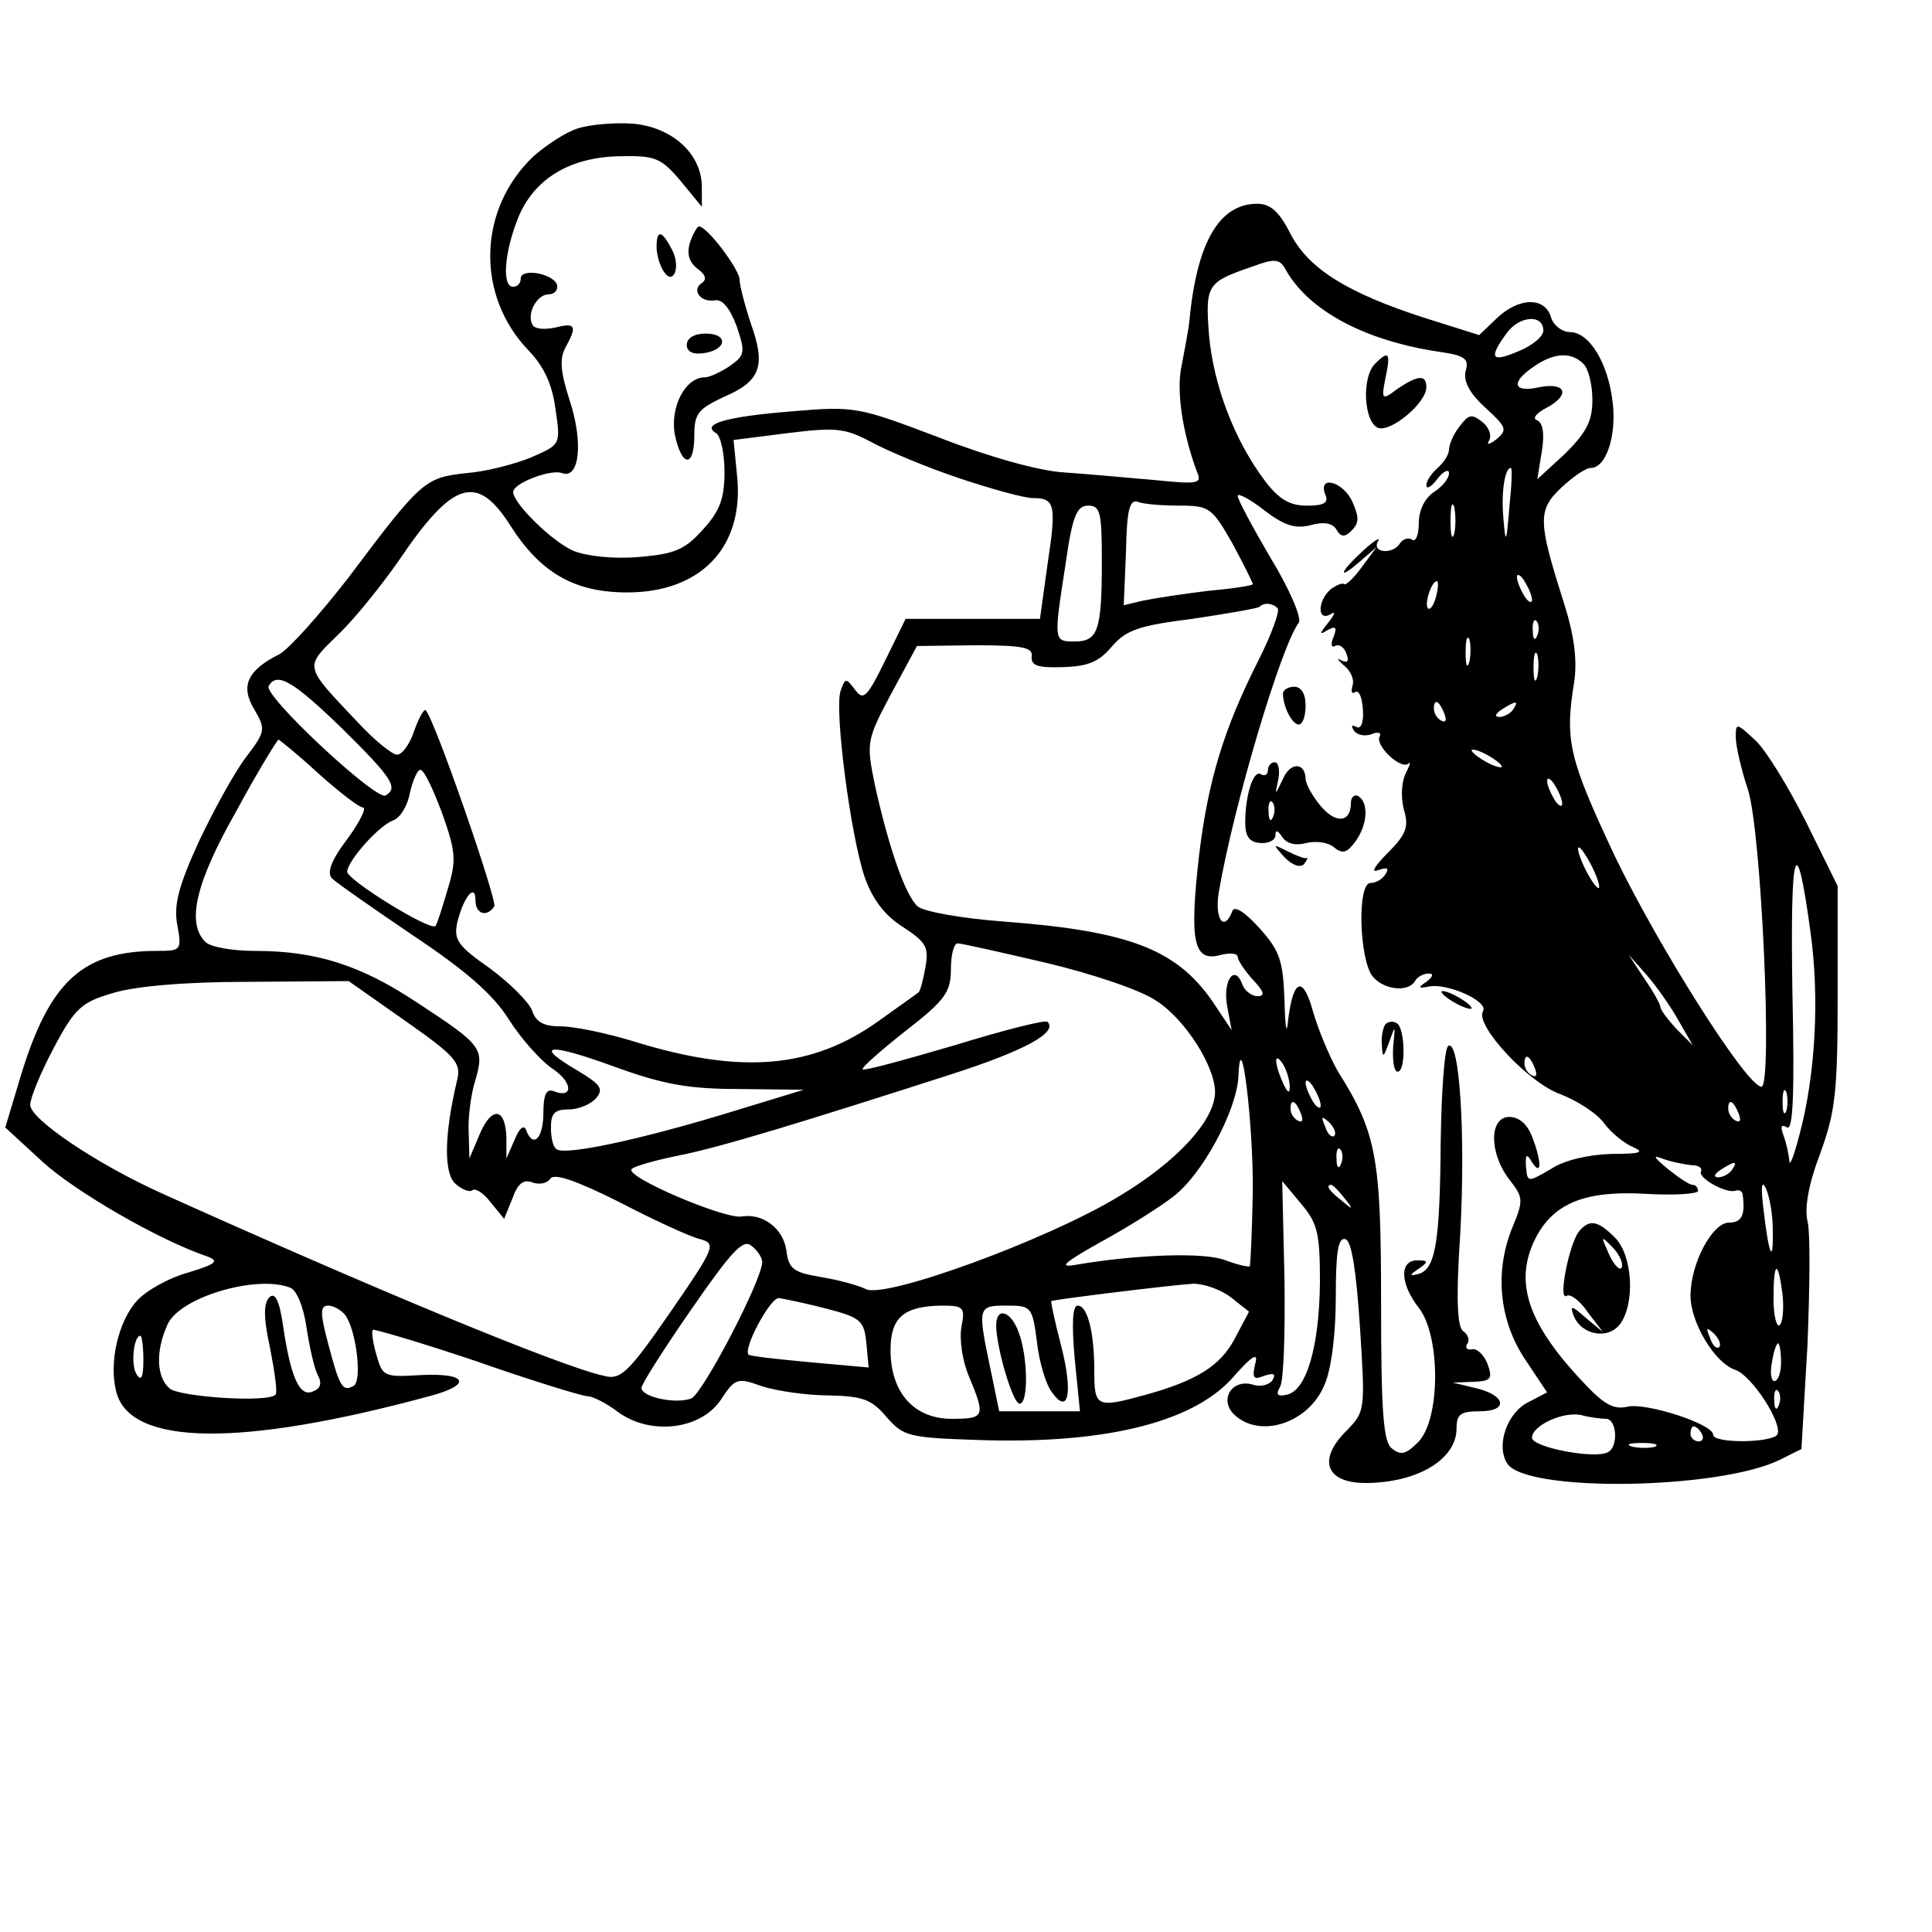 <?xml version="1.0" standalone="no"?>
<!DOCTYPE svg PUBLIC "-//W3C//DTD SVG 20010904//EN"
 "http://www.w3.org/TR/2001/REC-SVG-20010904/DTD/svg10.dtd">
<svg version="1.0" xmlns="http://www.w3.org/2000/svg"
 width="256pt" height="256pt" viewBox="0 0 256 256"
 preserveAspectRatio="xMidYMid meet">

<g transform="translate(0,256) scale(0.1,-0.1)"
fill="#000000" stroke="none">
<path d="M766 2390 c-16 -5 -42 -22 -59 -37 -74 -70 -77 -185 -6 -258 20 -21
31 -45 35 -77 7 -47 7 -47 -32 -64 -22 -9 -60 -19 -87 -21 -54 -6 -59 -10
-155 -138 -38 -49 -79 -95 -92 -102 -42 -21 -52 -42 -33 -73 15 -26 15 -29
-10 -62 -15 -19 -43 -70 -63 -112 -28 -61 -34 -86 -29 -112 6 -33 5 -34 -27
-34 -98 0 -142 -40 -180 -164 l-21 -70 50 -46 c43 -39 153 -103 218 -125 16
-6 11 -10 -25 -21 -26 -7 -56 -24 -68 -37 -25 -27 -38 -82 -28 -121 18 -72
164 -74 415 -6 57 15 51 31 -11 28 -49 -3 -51 -2 -59 26 -5 17 -7 32 -5 34 2
1 64 -17 138 -42 74 -26 140 -46 146 -46 7 0 25 -9 41 -21 42 -31 109 -24 136
16 19 29 22 30 55 18 19 -6 59 -12 88 -12 45 -1 57 -5 77 -29 22 -25 29 -27
119 -30 166 -6 284 22 338 81 28 32 36 36 31 19 -4 -18 -2 -21 12 -15 13 4 16
3 11 -6 -4 -6 -16 -9 -25 -6 -28 9 -46 -19 -26 -39 34 -33 99 -12 120 39 9 20
15 67 15 116 0 60 3 80 13 77 8 -3 14 -41 19 -116 7 -110 7 -112 -17 -137 -41
-40 -28 -72 30 -70 67 2 115 33 115 72 0 19 5 23 31 23 39 0 34 22 -7 31 l-29
7 27 1 c24 1 26 4 19 24 -5 12 -14 21 -21 19 -6 -1 -9 2 -6 7 4 5 1 13 -5 17
-8 5 -10 42 -4 131 7 130 -1 257 -16 247 -5 -3 -9 -60 -10 -127 -1 -134 -7
-168 -29 -175 -13 -3 -13 -2 0 7 13 9 13 11 -2 11 -24 0 -23 -31 2 -63 29 -37
29 -148 -1 -178 -16 -16 -23 -18 -35 -8 -11 9 -14 48 -14 193 0 192 -6 225
-57 306 -11 19 -26 55 -33 79 -13 48 -26 45 -33 -9 -2 -23 -4 -15 -5 25 -2 52
-6 65 -33 95 -20 22 -33 30 -36 23 -11 -29 -24 -11 -18 25 19 112 82 325 106
357 4 6 -12 44 -37 85 -24 41 -44 78 -44 83 0 4 16 -4 35 -19 26 -20 41 -25
61 -20 18 5 30 3 35 -6 6 -10 11 -10 20 -1 10 10 10 18 1 38 -12 27 -46 36
-36 10 5 -11 -1 -15 -24 -15 -23 0 -37 8 -56 33 -40 53 -68 126 -74 193 -5 67
-3 70 58 91 30 11 36 10 44 -5 30 -53 103 -93 202 -108 35 -5 41 -9 36 -26 -3
-13 5 -29 26 -48 28 -26 30 -29 15 -42 -9 -7 -14 -8 -10 -2 4 7 0 18 -9 25
-14 11 -18 10 -30 -6 -8 -10 -14 -24 -14 -31 0 -6 -7 -17 -15 -24 -8 -7 -15
-17 -15 -23 0 -6 7 -2 15 9 8 10 15 13 15 7 0 -7 -9 -18 -20 -25 -12 -8 -20
-24 -20 -41 0 -15 -4 -26 -9 -22 -5 3 -12 1 -16 -5 -9 -15 -38 -13 -29 3 4 6
-5 1 -19 -12 -32 -29 -36 -42 -5 -15 l22 19 -20 -27 c-10 -14 -21 -24 -23 -22
-2 2 -10 -1 -18 -7 -17 -15 -18 -43 0 -33 7 5 6 0 -3 -11 -12 -15 -12 -17 -1
-10 11 6 13 4 8 -9 -4 -9 -3 -15 2 -12 5 3 12 -1 15 -10 4 -10 2 -13 -7 -9 -6
4 -5 1 4 -7 9 -7 14 -19 11 -27 -2 -8 -1 -11 4 -8 5 3 9 -8 10 -24 1 -17 -3
-26 -9 -22 -6 3 -7 1 -3 -5 4 -6 14 -8 23 -5 9 4 14 2 11 -3 -6 -12 28 -44 38
-36 4 4 2 -2 -3 -12 -6 -12 -7 -31 -3 -48 7 -23 4 -33 -21 -58 -18 -18 -23
-27 -13 -23 12 4 15 3 10 -5 -4 -7 -13 -12 -20 -12 -18 0 -15 -102 3 -124 15
-18 47 -21 56 -6 3 6 12 10 18 10 7 0 6 -4 -3 -11 -12 -8 -11 -9 5 -6 24 4 78
-20 70 -33 -11 -18 60 -95 103 -110 23 -9 49 -26 58 -39 9 -12 26 -26 38 -31
16 -7 9 -9 -29 -9 -30 -1 -62 -8 -80 -20 -31 -18 -31 -18 -33 3 -1 17 1 18 8
6 13 -20 13 1 0 34 -6 16 -17 26 -30 26 -27 0 -27 -48 0 -83 18 -23 19 -27 5
-61 -25 -59 -19 -124 15 -176 l30 -45 -25 -13 c-28 -14 -43 -57 -28 -81 24
-39 282 -35 362 5 l28 14 8 138 c3 75 4 149 0 164 -4 17 1 48 17 90 20 55 23
81 23 209 l0 145 -42 85 c-23 46 -53 95 -67 108 -25 23 -26 24 -26 4 0 -11 7
-42 16 -69 18 -54 33 -394 18 -394 -20 1 -136 185 -194 305 -61 130 -67 153
-54 232 4 29 0 61 -14 105 -34 107 -35 122 -3 152 15 14 32 26 39 26 20 0 34
42 29 86 -6 53 -31 94 -57 94 -10 0 -22 9 -25 20 -8 27 -43 26 -72 -2 l-23
-22 -73 23 c-102 33 -153 65 -177 111 -15 30 -27 40 -44 40 -50 0 -80 -50 -90
-155 -1 -11 -6 -37 -10 -58 -8 -34 1 -91 20 -142 7 -16 2 -17 -57 -11 -35 3
-89 8 -119 10 -33 2 -98 20 -165 46 -108 41 -112 42 -195 35 -88 -7 -122 -17
-101 -29 6 -4 11 -27 11 -51 0 -35 -6 -52 -28 -76 -24 -27 -37 -33 -85 -37
-34 -3 -69 1 -87 8 -28 12 -80 63 -80 78 0 12 51 31 65 25 23 -8 28 41 10 96
-12 37 -14 55 -6 70 16 29 14 34 -13 27 -14 -3 -27 -2 -30 3 -9 14 5 41 21 41
8 0 13 6 11 13 -6 15 -48 22 -48 8 0 -6 -4 -11 -10 -11 -15 0 -12 44 6 90 21
53 69 82 136 83 46 1 54 -2 80 -33 l28 -34 0 26 c0 44 -39 79 -90 84 -25 2
-58 -1 -74 -6z m1279 -268 c0 -8 -15 -20 -32 -27 -37 -16 -41 -10 -17 23 17
24 49 26 49 4z m53 -44 c7 -7 12 -28 12 -48 0 -28 -8 -43 -36 -71 l-37 -34 6
37 c4 24 1 38 -6 41 -7 2 -2 9 11 16 33 17 28 35 -8 28 -35 -8 -39 6 -8 27 27
19 50 20 66 4z m-826 -152 c42 -14 85 -26 97 -26 29 0 31 -9 19 -88 l-10 -72
-89 0 -89 0 -27 -55 c-24 -49 -29 -54 -40 -39 -12 16 -13 16 -19 -1 -9 -23 13
-193 32 -248 10 -28 26 -50 50 -65 32 -21 35 -27 30 -55 -3 -17 -7 -31 -9 -32
-1 -1 -25 -18 -53 -38 -88 -63 -182 -71 -324 -27 -36 11 -79 20 -97 20 -23 0
-33 6 -38 21 -4 11 -29 36 -56 56 -43 30 -48 38 -43 61 8 33 24 53 24 29 0
-18 15 -23 25 -8 4 8 -79 248 -91 260 -2 2 -9 -10 -15 -27 -6 -18 -16 -32 -23
-32 -6 0 -30 19 -52 43 -72 76 -71 72 -26 116 22 21 58 66 81 99 71 105 103
115 147 46 40 -63 85 -89 155 -89 97 0 154 59 146 151 l-5 51 71 9 c65 8 76 7
112 -12 22 -12 75 -34 117 -48z m728 -38 c-4 -49 -5 -50 -8 -14 -3 34 2 66 10
66 2 0 1 -24 -2 -52z m-437 2 c40 0 43 -3 70 -50 15 -28 27 -52 27 -54 0 -2
-27 -6 -60 -9 -33 -4 -72 -10 -86 -13 l-25 -6 3 71 c1 56 5 70 16 66 7 -3 32
-5 55 -5z m364 -37 c-3 -10 -5 -2 -5 17 0 19 2 27 5 18 2 -10 2 -26 0 -35z
m-467 -37 c0 -91 -5 -106 -36 -106 -28 0 -28 0 -12 103 9 64 15 77 30 77 16 0
18 -9 18 -74z m570 -51 c0 -5 -5 -3 -10 5 -5 8 -10 20 -10 25 0 6 5 3 10 -5 5
-8 10 -19 10 -25z m-127 5 c-3 -12 -8 -19 -11 -16 -5 6 5 36 12 36 2 0 2 -9
-1 -20z m-210 -16 c3 -4 -8 -34 -25 -68 -46 -91 -67 -159 -79 -258 -13 -113
-8 -142 26 -134 14 4 25 3 25 -2 0 -4 9 -18 20 -30 15 -16 17 -22 6 -22 -7 0
-17 7 -20 16 -10 27 -26 5 -20 -29 l6 -32 -20 30 c-49 76 -111 101 -283 114
-54 4 -105 13 -113 20 -16 14 -38 76 -57 162 -11 55 -11 58 22 120 l34 63 77
1 c64 0 77 -3 75 -15 -1 -12 8 -15 41 -14 34 1 48 7 65 27 19 22 35 28 107 37
47 7 87 14 89 16 6 6 17 5 24 -2z m344 -36 c-3 -8 -6 -5 -6 6 -1 11 2 17 5 13
3 -3 4 -12 1 -19z m-90 -35 c-3 -10 -5 -4 -5 12 0 17 2 24 5 18 2 -7 2 -21 0
-30z m90 -20 c-3 -10 -5 -4 -5 12 0 17 2 24 5 18 2 -7 2 -21 0 -30z m-1584
-68 c67 -66 75 -79 58 -89 -12 -8 -163 133 -155 145 11 19 32 7 97 -56z m1461
19 c3 -8 2 -12 -4 -9 -6 3 -10 10 -10 16 0 14 7 11 14 -7z m91 6 c-3 -5 -12
-10 -18 -10 -7 0 -6 4 3 10 19 12 23 12 15 0z m-1583 -85 c28 -25 54 -45 59
-45 5 0 -4 -19 -21 -42 -22 -29 -27 -45 -20 -52 6 -6 55 -40 108 -76 69 -46
106 -78 127 -112 16 -25 42 -54 57 -64 27 -18 28 -40 2 -30 -10 4 -14 -4 -14
-29 0 -34 -14 -47 -23 -22 -3 7 -9 2 -15 -13 l-11 -25 0 27 c-1 40 -19 43 -35
6 l-14 -33 -1 35 c-1 19 3 51 9 69 12 42 9 46 -78 103 -74 49 -133 68 -214 68
-30 0 -59 5 -66 12 -25 25 -13 78 41 173 28 52 54 94 56 95 1 0 26 -20 53 -45z
m1568 9 c0 -2 -9 0 -20 6 -11 6 -20 13 -20 16 0 2 9 0 20 -6 11 -6 20 -13 20
-16z m-1404 -62 c18 -51 19 -62 7 -101 -7 -24 -14 -46 -16 -48 -7 -7 -117 61
-117 72 1 15 42 61 61 68 9 3 19 19 22 36 4 17 10 31 14 31 5 0 17 -26 29 -58z
m1484 13 c0 -5 -5 -3 -10 5 -5 8 -10 20 -10 25 0 6 5 3 10 -5 5 -8 10 -19 10
-25z m49 -110 c0 -5 -6 1 -14 15 -8 14 -14 30 -14 35 0 6 6 -1 14 -15 8 -14
14 -29 14 -35z m280 -60 c12 -86 7 -189 -15 -270 -7 -27 -13 -42 -13 -33 -1 9
-4 24 -8 34 -4 11 -3 15 5 10 8 -4 10 46 7 181 -3 192 5 218 24 78z m-1012
-41 c59 -14 125 -36 145 -50 38 -24 78 -87 78 -121 0 -37 -50 -92 -127 -138
-95 -58 -312 -137 -336 -123 -10 5 -36 12 -60 16 -36 6 -42 11 -45 35 -4 29
-31 50 -60 45 -23 -3 -155 53 -145 63 4 4 33 12 63 18 55 11 160 43 362 108
96 31 140 55 126 69 -3 3 -58 -11 -123 -31 -65 -19 -119 -34 -122 -32 -2 2 24
25 57 51 53 41 60 52 60 82 0 19 4 34 9 34 5 0 58 -12 118 -26z m837 -76 l19
-33 -22 22 c-11 12 -21 25 -21 29 0 3 -9 20 -21 37 l-21 32 24 -27 c13 -15 32
-42 42 -60z m-1688 0 c67 -47 75 -56 70 -78 -18 -75 -18 -126 -2 -139 9 -8 19
-11 22 -8 4 3 15 -4 24 -16 l18 -22 11 27 c7 20 15 26 27 21 9 -3 19 -1 23 5
5 8 34 -2 92 -31 46 -24 94 -46 107 -49 21 -6 20 -10 -40 -97 -56 -81 -66 -90
-88 -84 -59 13 -311 118 -584 241 -87 39 -176 99 -176 118 0 9 14 43 31 75 28
53 37 61 78 73 29 9 94 15 179 15 l134 1 74 -52z m444 -91 l85 -1 -105 -32
c-112 -34 -210 -55 -222 -47 -5 2 -8 15 -8 29 0 19 5 24 24 24 13 0 29 7 36
15 10 12 6 18 -24 36 -60 35 -41 38 47 6 66 -24 99 -30 167 -30z m680 -137
c-1 -52 -3 -96 -4 -98 -2 -1 -16 2 -32 8 -27 11 -117 8 -199 -6 -23 -4 -15 3
33 30 35 19 78 46 96 60 39 29 85 115 87 160 3 75 20 -64 19 -154z m49 140 c0
-10 -3 -8 -9 5 -12 27 -12 43 0 25 5 -8 9 -22 9 -30z m325 24 c3 -8 2 -12 -4
-9 -6 3 -10 10 -10 16 0 14 7 11 14 -7z m-284 -49 c0 -5 -5 -3 -10 5 -5 8 -10
20 -10 25 0 6 5 3 10 -5 5 -8 10 -19 10 -25z m617 -7 c-3 -7 -5 -2 -5 12 0 14
2 19 5 13 2 -7 2 -19 0 -25z m-643 -4 c3 -8 2 -12 -4 -9 -6 3 -10 10 -10 16 0
14 7 11 14 -7z m580 0 c3 -8 2 -12 -4 -9 -6 3 -10 10 -10 16 0 14 7 11 14 -7z
m-536 -29 c-3 -3 -9 2 -12 12 -6 14 -5 15 5 6 7 -7 10 -15 7 -18z m9 -37 c-3
-8 -6 -5 -6 6 -1 11 2 17 5 13 3 -3 4 -12 1 -19z m465 -2 c9 0 14 -4 12 -8 -5
-8 31 -29 45 -26 5 2 9 0 10 -4 4 -28 -1 -38 -18 -38 -22 0 -51 -54 -51 -97 0
-35 32 -89 59 -98 22 -7 64 -72 56 -86 -8 -11 -85 -12 -85 0 0 14 -89 43 -114
37 -17 -4 -30 3 -53 27 -79 82 -98 138 -68 197 24 46 66 63 147 58 37 -2 68 0
68 4 0 4 -3 8 -7 8 -5 0 -19 10 -33 21 -20 17 -21 19 -5 13 11 -4 28 -7 37 -8z
m53 -6 c-3 -5 -12 -10 -18 -10 -7 0 -6 4 3 10 19 12 23 12 15 0z m54 -79 c1
-48 -5 -35 -12 24 -4 32 -3 43 3 30 5 -11 9 -35 9 -54z m-600 -71 c-1 -85 -18
-143 -44 -148 -12 -3 -15 0 -9 10 5 7 7 72 6 143 l-3 130 25 -30 c22 -26 25
-39 25 -105z m32 113 c13 -16 12 -17 -3 -4 -17 13 -22 21 -14 21 2 0 10 -8 17
-17z m-771 -85 c0 -24 -79 -175 -94 -181 -21 -8 -66 2 -66 14 0 5 30 52 66
104 54 78 69 94 80 84 8 -6 14 -16 14 -21z m1352 -44 c2 -19 0 -37 -4 -40 -4
-3 -8 13 -8 35 0 51 6 53 12 5z m-1978 10 c9 -3 18 -25 22 -52 4 -26 10 -54
15 -64 6 -11 4 -18 -7 -22 -17 -7 -29 19 -39 88 -5 34 -11 44 -18 37 -8 -8 -8
-27 1 -68 6 -31 10 -59 7 -61 -10 -11 -126 -3 -140 8 -18 15 -19 50 -3 85 16
36 117 66 162 49z m1247 -13 l24 -19 -19 -36 c-19 -36 -51 -56 -121 -75 -62
-17 -65 -15 -65 32 0 52 -9 87 -22 87 -7 0 -8 -25 -4 -70 l7 -70 -53 0 -54 0
-12 58 c-17 81 -16 82 22 82 32 0 34 -1 40 -48 3 -27 12 -57 20 -67 22 -31 28
0 12 62 -8 31 -14 58 -13 59 3 2 157 21 188 23 15 0 37 -8 50 -18z m-536 -15
c46 -12 50 -16 53 -46 l3 -32 -78 7 c-43 4 -79 8 -81 10 -8 7 28 75 40 75 7
-1 36 -7 63 -14z m-638 -8 c15 -19 23 -87 12 -94 -15 -9 -19 -2 -34 55 -11 41
-11 51 0 51 7 0 17 -6 22 -12z m817 -16 c-3 -16 1 -45 10 -66 22 -53 21 -56
-23 -56 -50 0 -81 35 -81 91 0 43 17 58 67 59 30 0 32 -2 27 -28z m1004 -27
c-3 -3 -9 2 -12 12 -6 14 -5 15 5 6 7 -7 10 -15 7 -18z m-2088 -17 c0 -23 -3
-29 -9 -19 -8 12 -4 51 5 51 2 0 4 -15 4 -32z m2170 -3 c0 -14 -4 -25 -9 -25
-4 0 -6 11 -3 25 2 14 6 25 8 25 2 0 4 -11 4 -25z m-3 -57 c-3 -8 -6 -5 -6 6
-1 11 2 17 5 13 3 -3 4 -12 1 -19z m-229 -18 c14 0 17 -36 3 -44 -16 -10 -101
6 -101 19 0 16 41 35 65 30 11 -3 26 -5 33 -5z m127 -20 c3 -5 1 -10 -4 -10
-6 0 -11 5 -11 10 0 6 2 10 4 10 3 0 8 -4 11 -10z m-62 -17 c-7 -2 -21 -2 -30
0 -10 3 -4 5 12 5 17 0 24 -2 18 -5z"/>
<path d="M2092 928 c-13 -17 -28 -93 -16 -85 5 3 18 -7 28 -22 l20 -26 -23 19
c-18 16 -21 17 -16 3 10 -26 46 -33 62 -11 20 28 16 91 -7 114 -23 23 -34 25
-48 8z m57 -47 c-2 -6 -10 2 -17 17 -11 25 -11 25 4 10 9 -9 15 -21 13 -27z"/>
<path d="M1320 804 c0 -29 22 -104 31 -104 12 0 11 62 -1 94 -10 29 -30 35
-30 10z"/>
<path d="M914 2238 c-4 -15 -1 -25 10 -34 11 -8 13 -14 6 -19 -14 -9 -2 -26
17 -23 10 2 20 -10 29 -34 12 -35 11 -39 -9 -53 -12 -8 -27 -15 -33 -15 -26 0
-46 -39 -40 -75 9 -44 26 -46 26 -2 0 29 5 35 39 51 49 21 56 41 36 97 -8 24
-15 51 -15 59 -1 14 -43 70 -54 70 -2 0 -8 -10 -12 -22z"/>
<path d="M870 2233 c0 -10 4 -24 9 -32 13 -21 24 5 11 29 -13 25 -20 26 -20 3z"/>
<path d="M910 2103 c0 -9 8 -13 22 -11 31 4 34 26 3 26 -15 0 -25 -6 -25 -15z"/>
<path d="M1822 2078 c-18 -18 -15 -77 4 -85 17 -6 64 33 64 54 0 17 -11 16
-38 -2 -21 -16 -22 -15 -16 15 7 33 4 36 -14 18z"/>
<path d="M1700 1641 c0 -17 12 -41 21 -41 5 0 9 11 9 25 0 16 -6 25 -15 25 -8
0 -15 -4 -15 -9z"/>
<path d="M1680 1539 c0 -5 -4 -8 -9 -5 -10 7 -21 -27 -21 -64 0 -19 6 -26 20
-27 11 -1 20 4 20 10 0 8 3 7 9 -2 6 -9 18 -12 32 -8 13 3 29 1 37 -6 11 -9
17 -7 28 8 16 22 18 51 4 60 -5 3 -10 -1 -10 -9 0 -26 -20 -28 -40 -4 -11 13
-19 28 -20 35 0 23 -20 24 -30 1 -11 -23 -11 -23 -6 0 2 12 0 22 -5 22 -5 0
-9 -5 -9 -11z m7 -61 c-3 -8 -6 -5 -6 6 -1 11 2 17 5 13 3 -3 4 -12 1 -19z"/>
<path d="M1702 1424 c11 -11 21 -14 26 -9 4 6 6 9 3 8 -2 -1 -13 3 -25 9 -20
10 -20 10 -4 -8z"/>
<path d="M1910 1246 c0 -3 9 -10 20 -16 11 -6 20 -8 20 -6 0 3 -9 10 -20 16
-11 6 -20 8 -20 6z"/>
<path d="M1836 1203 c-3 -3 -6 -16 -5 -27 1 -19 2 -18 10 4 8 23 8 22 5 -7 -1
-18 1 -33 6 -33 11 0 10 57 -1 64 -4 3 -11 3 -15 -1z"/>
</g>
</svg>
